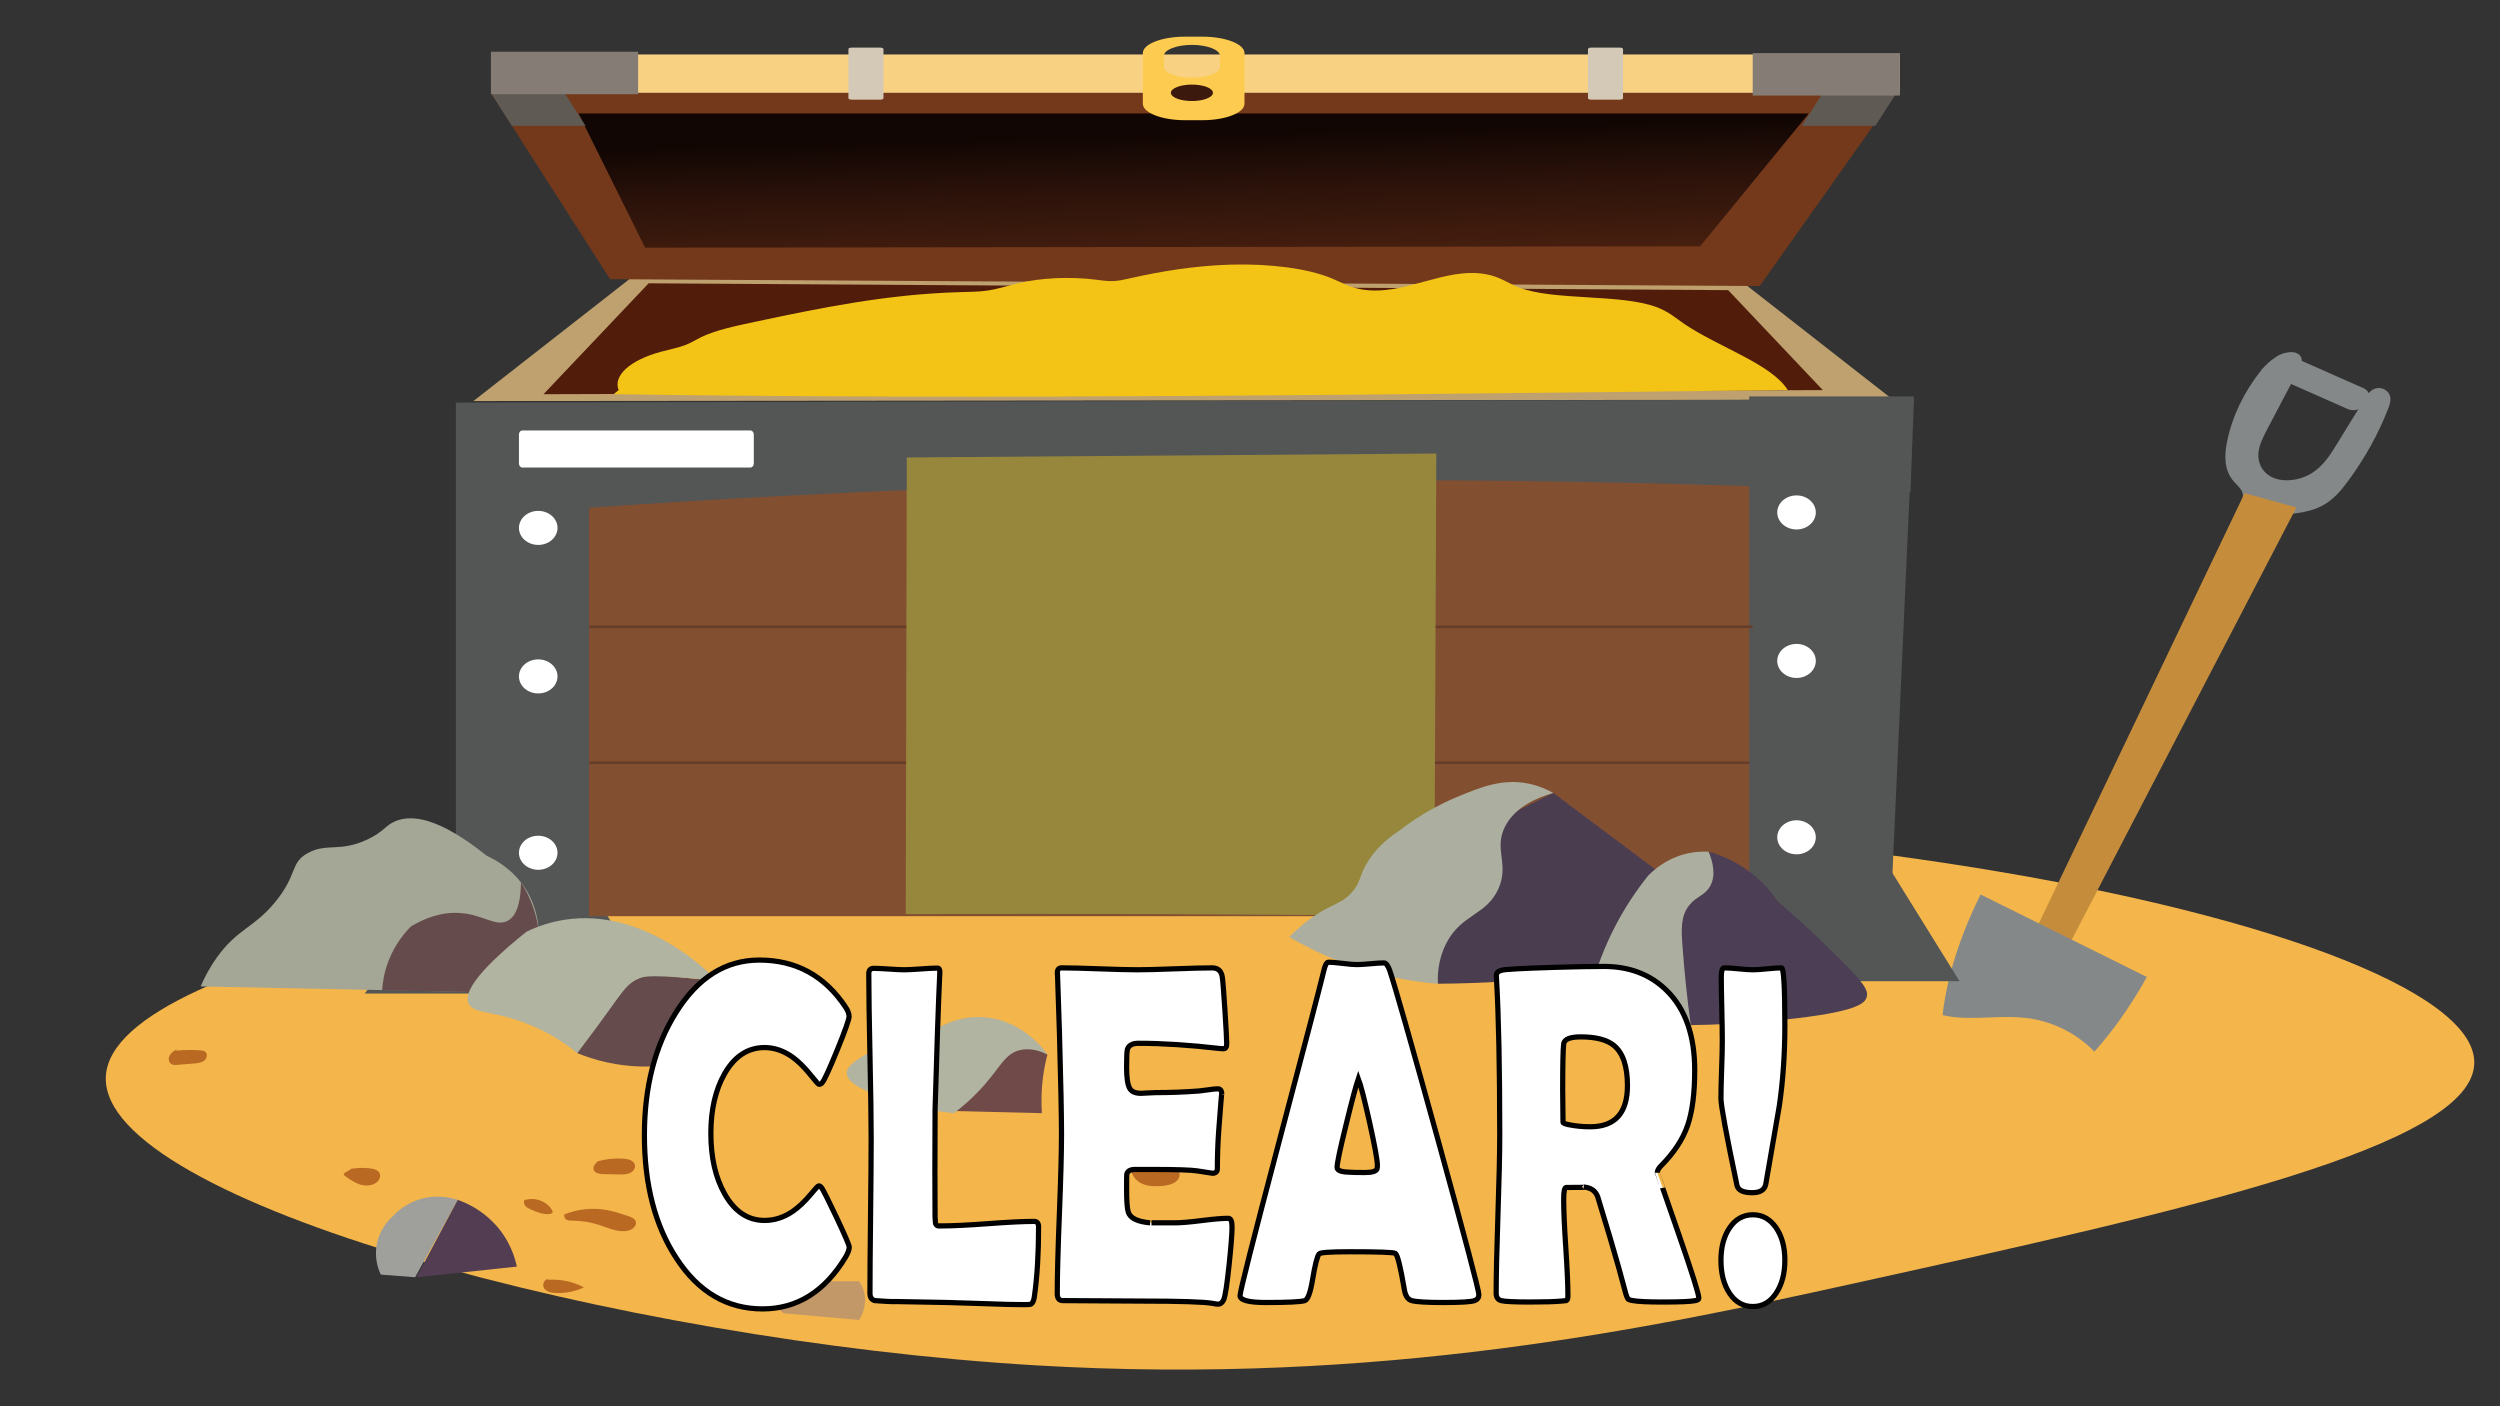 <?xml version="1.0" encoding="utf-8"?>
<!-- Generator: Adobe Illustrator 23.0.5, SVG Export Plug-In . SVG Version: 6.00 Build 0)  -->
<svg version="1.1" id="圖層_1" xmlns="http://www.w3.org/2000/svg" xmlns:xlink="http://www.w3.org/1999/xlink" x="0px" y="0px"
	 viewBox="0 0 1920 1080" style="enable-background:new 0 0 1920 1080;" xml:space="preserve">
<rect x="0" y="0" width="1920" height="1080" fill="#333333" stroke="none"/>
<style type="text/css">
	.st0{fill:#F4B54B;}
	.st1{fill:#9FA09C;}
	.st2{fill:#523D52;}
	.st3{fill:#B96922;}
	.st4{fill:#C29869;}
	.st5{fill:#704A48;}
	.st6{fill:#B1B4A1;}
	.st7{fill:#848889;}
	.st8{fill:#C48C3B;}
	.st9{fill:#BEA16E;}
	.st10{fill:#511C0A;}
	.st11{fill:#74391B;}
	.st12{fill:url(#SVGID_1_);}
	.st13{fill:#605A55;}
	.st14{fill:#F3C415;}
	.st15{fill:#F8D183;}
	.st16{fill:#857D75;}
	.st17{fill:#D4C9B6;}
	.st18{fill:#FCCB4F;}
	.st19{fill:#3B190C;}
	.st20{fill:#535655;}
	.st21{fill:#834F31;}
	.st22{fill:#FFFFFF;}
	.st23{fill:none;stroke:#663D28;stroke-width:2;stroke-miterlimit:10;}
	.st24{fill:#96873C;}
	.st25{fill:#A4A796;}
	.st26{fill:#654B4B;}
	.st27{fill:#4A3D50;}
	.st28{fill:#ACAF9F;}
	.st29{fill:#4C3E54;}
	.st30{fill:#FFFFFF;stroke:#000000;stroke-width:4;stroke-miterlimit:10;}
</style>
<path class="st0" d="M1900.26,815.97c0,64.59-225.04,114.23-478.24,170.08c-153.1,33.77-361.93,78.32-627.1,62.5
	c-319.41-19.05-717-125.51-713.66-221.3c3.44-98.73,431.75-157.24,525.75-170.08C1243.75,570.18,1900.26,705.66,1900.26,815.97z"/>
<g>
	<path class="st1" d="M318.8,980.93c-8.8-0.68-17.6-1.37-26.39-2.05c-1.52-3.22-5-11.7-3.17-22.54
		c2.14-12.67,10.13-20.3,12.67-22.54c2.99-3.2,9.21-8.97,19-12.3c14.22-4.84,26.58-1.33,30.62,0
		C340.62,941.32,329.71,961.13,318.8,980.93z"/>
	<path class="st2" d="M396.92,972.74c-25.69,2.73-51.38,5.46-77.07,8.2c10.56-19.81,21.11-39.62,31.67-59.43
		c6.11,2.14,17.27,6.96,27.45,17.42C391.72,952.02,395.62,966.45,396.92,972.74z"/>
</g>
<g>
	<g>
		<path class="st3" d="M432.98,932.89c10.16-4.27,21.62-5.56,32.52-3.68c5.81,1,11.42,2.88,17.01,4.75c2.38,0.8,5.08,1.9,5.8,4.24
			c0.99,3.19-2.49,6.1-5.82,6.89c-7.46,1.78-14.98-1.9-22.26-4.29c-6.67-2.18-13.7-3.32-20.73-3.35c-1.42-0.01-2.9,0.02-4.18-0.58
			c-1.28-0.6-2.27-2.05-1.79-3.35"/>
	</g>
	<g>
		<path class="st3" d="M403.48,921.57c7.58-2.36,16.64,1.1,20.52,7.85c0.25,0.43,0.48,0.9,0.42,1.39c-0.13,1.01-1.38,1.46-2.43,1.57
			c-4.92,0.52-9.71-1.5-14.22-3.48c-1.67-0.73-3.41-1.52-4.51-2.95s-1.27-3.69,0.13-4.84"/>
	</g>
	<g>
		<path class="st3" d="M420.7,982.89c9.59-0.69,19.37,1.35,27.81,5.82c-6.67,3.1-14.12,4.6-21.5,4.33c-3.4-0.13-7.2-0.86-9.11-3.6
			c-1.9-2.74,0.22-7.62,3.55-6.93"/>
	</g>
	<g>
		<path class="st3" d="M458.59,892c6.61-1.87,13.56-2.6,20.43-2.14c3.51,0.23,7.72,1.38,8.56,4.69c0.65,2.59-1.33,5.26-3.82,6.39
			c-2.49,1.13-5.35,1.09-8.1,1.04c-4.01-0.08-8.01-0.17-12.02-0.25c-3.09-0.06-6.98-0.69-7.77-3.6c-0.7-2.56,1.62-4.88,3.71-6.57"/>
	</g>
	<g>
		<path class="st3" d="M268.64,897.77c5.03-0.86,10.19-1.03,15.28-0.51c3.04,0.31,6.53,1.23,7.69,3.98
			c1.07,2.55-0.53,5.54-2.82,7.15c-3.56,2.5-8.46,2.55-12.63,1.19c-4.16-1.37-7.76-3.97-11.27-6.52c-0.41-0.3-0.85-0.66-0.88-1.15
			c-0.03-0.61,0.57-1.05,1.1-1.37c1.47-0.88,2.93-1.76,4.4-2.64"/>
	</g>
	<g>
		<path class="st3" d="M134.77,806.93c6.28-0.59,12.6-0.69,18.89-0.3c1.41,0.09,2.91,0.24,3.99,1.11c2.08,1.69,1.3,5.2-0.81,6.85
			c-2.11,1.64-4.99,1.93-7.69,2.15c-4.25,0.35-8.51,0.7-12.76,1.05c-1.67,0.14-3.48,0.25-4.9-0.63c-2.2-1.37-2.38-4.61-1.07-6.81
			s3.65-3.59,5.89-4.89"/>
	</g>
	<g>
		<path class="st3" d="M699.86,986.3c2.69-0.37,5.19-1.85,6.76-4.01c0.64-0.89,1.15-1.89,2.01-2.59c1.06-0.86,2.5-1.11,3.88-1.28
			c5.12-0.61,10.62-0.34,14.95,2.38c4.33,2.72,6.91,8.47,4.63,12.96c-1.65,3.22-5.38,5.07-9.06,5.43
			c-3.69,0.36-7.38-0.55-10.92-1.59c-4.35-1.28-8.85-2.93-11.71-6.36c-1.36-1.63-1.68-4.83,0.45-5.15"/>
	</g>
	<g>
		<path class="st3" d="M869.57,897.24c3.48-6.13,10.57-10.2,17.79-10.11s14.24,4.37,17.36,10.68c0.8,1.62,1.37,3.41,1.13,5.19
			c-0.7,5.2-7.29,7.24-12.67,7.73c-5.33,0.49-10.9,0.58-15.8-1.52c-4.9-2.1-8.92-6.9-8.45-12.07"/>
	</g>
</g>
<path class="st4" d="M659.79,1013.72c-19.35-1.71-38.71-3.42-58.06-5.12c-0.34-0.26-7.5-5.84-6.33-14.34
	c0.84-6.12,5.4-9.57,6.33-10.25c19.35,0,38.71,0,58.06,0c1.48,2.16,3.41,5.64,4.22,10.25
	C665.72,1003.92,661.22,1011.5,659.79,1013.72z"/>
<g>
	<path class="st5" d="M800.2,854.91c-28.15-0.68-56.3-1.37-84.46-2.05c-1.76-14.69-3.52-29.37-5.28-44.06
		c10.74-5.05,38.53-16.26,70.73-8.2c9.22,2.31,16.97,5.73,23.23,9.22c-1.87,7.15-3.53,15.78-4.22,25.61
		C799.7,842.6,799.8,849.14,800.2,854.91z"/>
	<path class="st6" d="M732.64,854.91c-20.96-2-37.36-6.47-48.56-10.25c-14.3-4.83-33.7-11.37-33.78-20.49
		c-0.04-4.59,4.83-8.05,9.5-11.27c15.71-10.83,33.99-11.08,44.34-10.25c2.69-3.04,18.86-20.71,45.4-21.52
		c34.33-1.05,53.84,27.11,54.9,28.69c-5.69-2.74-13.92-5.5-22.17-3.07c-10.48,3.08-13.98,12.48-26.39,26.64
		C750.87,839.09,743.33,846.82,732.64,854.91z"/>
</g>
<g>
	<path class="st7" d="M1803.17,314.19l-49.82-22.04c-4.06-1.8-5.46-5.81-3.12-8.92l3.55-4.71c2.34-3.11,7.58-4.19,11.64-2.39
		l49.82,22.04c4.06,1.8,5.46,5.81,3.12,8.92l-3.55,4.71C1812.47,314.91,1807.23,315.98,1803.17,314.19z"/>
	<g>
		<path class="st7" d="M1736.72,284.01c4.26-4.35,5.74-6.2,11.26-9.92c5.21-3.51,14.36-5.54,18.31-1.17
			c2.73,3.03,1.02,7.14-0.78,10.55c-8.05,15.31-16.1,30.62-24.15,45.93c-3.22,6.12-6.48,12.39-6.92,18.98
			c-0.44,6.59,2.44,13.69,9.41,17.57c9.24,5.14,22.84,2.98,31.65-2.6c8.81-5.57,13.95-13.76,18.82-21.67
			c7.44-12.08,14.87-24.16,22.31-36.23c2.05-3.33,4.92-7.12,9.7-7.45c4.4-0.31,8.23,2.77,9.18,6.08c0.95,3.31-0.23,6.73-1.49,9.98
			c-7.57,19.5-18.05,38.34-31.18,56.03c-5.17,6.96-10.99,13.95-19.65,18.44c-11.64,6.03-26.52,6.64-40.56,7.04
			c-7.79,0.22-17.66-0.6-20.08-6.27c-1.4-3.3,0.56-6.93-0.2-10.36c-0.79-3.57-4.35-6.33-6.95-9.35c-7.49-8.73-7.1-20.05-5.01-30.37
			c3.93-19.43,12.95-38.25,26.36-55.01"/>
	</g>
	<path class="st8" d="M1557.91,725.76l27.32,7.23c59.47-114.42,118.93-228.84,178.4-343.26c-13.26-3.66-26.52-7.31-39.78-10.97
		C1668.53,494.42,1613.22,610.09,1557.91,725.76z"/>
</g>
<path class="st7" d="M1521.1,686.97c-37.44,74.97-40.58,147.87-6.32,164.87c34.25,16.99,93.3-28.17,134-101.52L1521.1,686.97z"/>
<g>
	<path class="st0" d="M1459.83,755.88c6.38,16.11,25.5,24.01,43.21,25.48c17.72,1.47,35.65-1.7,53.29,0.46
		c18.63,2.28,36.4,10.67,49.76,23.47c8.07,7.74,14.5,16.96,22.66,24.61c8.16,7.65,18.79,13.83,30.11,13.22
		c-11.71,15.09-23.42,30.18-35.14,45.27c-5.6,7.22-12.01,14.95-21.13,16.74c-5.2,1.02-10.57-0.08-15.75-1.21
		c-47.39-10.36-94.1-23.67-139.74-39.81c-6.78-2.4-14.34-5.63-16.62-12.28c-1.61-4.69-0.07-9.79,1.48-14.5
		c8.5-25.82,17.39-51.53,26.65-77.1"/>
</g>
<g>
	<g>
		<path class="st9" d="M1453.76,306.96c-363.4,0.35-726.8,0.7-1090.2,1.05c40.38-31.55,80.76-63.1,121.13-94.65
			c285.34,1.75,570.67,3.5,856.01,5.26C1378.39,248.07,1416.07,277.51,1453.76,306.96z"/>
		<path class="st10" d="M1399.92,299.6c-327.51,1.05-655.02,2.1-982.53,3.16c26.92-28.39,53.84-56.79,80.76-85.18
			c276.36,1.75,552.73,3.5,829.09,5.26C1351.47,248.41,1375.69,274,1399.92,299.6z"/>
		<path class="st11" d="M1351.47,219.67c-294.31-1.75-588.62-3.5-882.93-5.26c-30.51-47.67-61.01-95.35-91.52-143.02
			c359.81,0,719.62,0,1079.43,0C1421.46,120.82,1386.46,170.24,1351.47,219.67z"/>
		
			<linearGradient id="SVGID_1_" gradientUnits="userSpaceOnUse" x1="920.408" y1="-847.493" x2="916.518" y2="-1001.458" gradientTransform="matrix(1 0 0 1 0 1080)">
			<stop  offset="0" style="stop-color:#582712"/>
			<stop  offset="0.575" style="stop-color:#2B120A"/>
			<stop  offset="0.843" style="stop-color:#110603"/>
		</linearGradient>
		<path class="st12" d="M1305.71,189.17c-270.08,0.35-540.16,0.7-810.25,1.05c-17.05-34.35-34.1-68.71-51.15-103.06h944.84
			C1361.34,121.17,1333.52,155.17,1305.71,189.17z"/>
		<path class="st13" d="M377.02,71.39c18.85,0,37.69,0,56.53,0c5.38,8.41,10.77,16.83,16.15,25.24h-56.53
			C387.78,88.22,382.4,79.8,377.02,71.39z"/>
		<path class="st13" d="M1456.45,71.39c-18.85,0-37.69,0-56.53,0c-5.38,8.41-10.77,16.83-16.15,25.24h56.53
			C1445.68,88.22,1451.07,79.8,1456.45,71.39z"/>
		<g>
			<path class="st14" d="M475.1,299.63c-4.38-11.14,8.75-23.06,32.48-29.48c6.3-1.7,13.29-3.06,18.76-5.15
				c4.75-1.81,8.12-4.1,12.28-6.13c10.65-5.19,26.02-8.49,40.98-11.66c49.81-10.56,101.6-21.34,158.13-22.86
				c6.45-0.17,13.01-0.23,19.16-1c9.21-1.16,16.6-3.81,24.84-5.78c17.63-4.22,40.02-5.27,59.7-2.8c4.19,0.52,8.42,1.21,12.82,1.11
				c4.74-0.1,9-1.1,13.1-2.03c24.32-5.54,51.04-9.94,79.13-10.64c28.09-0.7,57.78,2.71,76.86,10.8c7.12,3.02,13.11,6.75,22.82,8.33
				c32.3,5.23,63.19-17.47,94.96-11.76c11.02,1.98,16.55,6.76,25.15,10.09c27.09,10.49,77.82,4.89,105.65,15.08
				c9.96,3.65,15.24,8.77,22.12,13.37c26.24,17.57,66.8,30.69,78.97,50.47c-303.44,3.17-598.43,7.61-901.77,3.16"/>
		</g>
		<g>
			<rect x="387.78" y="41.83" class="st15" width="1071.36" height="29.45"/>
			<rect x="377.02" y="39.73" class="st16" width="113.06" height="32.6"/>
			<rect x="1346.08" y="40.78" class="st16" width="113.06" height="32.6"/>
			<path class="st17" d="M1244.25,76.53h-22.44c-1.23,0-2.24-0.51-2.24-1.14V37.72c0-0.63,1.01-1.14,2.24-1.14h22.44
				c1.23,0,2.24,0.51,2.24,1.14v37.67C1246.49,76.02,1245.48,76.53,1244.25,76.53z"/>
			<path class="st18" d="M923.47,28.16h-13.46c-17.76,0-32.3,5.68-32.3,12.62v38.91c0,6.94,14.54,12.62,32.3,12.62h13.46
				c17.76,0,32.3-5.68,32.3-12.62V40.78C955.77,33.84,941.23,28.16,923.47,28.16z M936.93,51.29c0,4.62-9.69,8.41-21.53,8.41
				c-11.85,0-21.53-3.79-21.53-8.41v-8.41c0-4.62,9.69-8.41,21.53-8.41c11.85,0,21.53,3.79,21.53,8.41V51.29z"/>
			<ellipse class="st19" cx="915.39" cy="71.28" rx="16.15" ry="6.31"/>
			<path class="st17" d="M676.27,76.53h-22.44c-1.23,0-2.24-0.51-2.24-1.14V37.72c0-0.63,1.01-1.14,2.24-1.14h22.44
				c1.23,0,2.24,0.51,2.24,1.14v37.67C678.51,76.02,677.5,76.53,676.27,76.53z"/>
		</g>
	</g>
	<path class="st20" d="M503.54,763.04H280.11c25.12-33.27,50.25-66.54,75.37-99.8c28.71,0,57.43,0,86.14,0
		C462.26,696.51,482.9,729.77,503.54,763.04z"/>
	<path class="st20" d="M1504.91,753.54h-223.43c25.12-33.27,50.25-66.54,75.37-99.8c28.71,0,57.43,0,86.14,0
		C1463.63,687.01,1484.27,720.28,1504.91,753.54z"/>
	<rect x="390.48" y="356.72" class="st21" width="1044.44" height="346.92"/>
	<path class="st20" d="M1469.91,304.44c-42.17,0-84.35,0-126.52,0v2.64c-331.1,0.7-662.2,1.41-993.29,2.11c0,0.79,0,1.58,0,2.37
		c0,28.51,0,57.03,0,85.54v323.16h102.29V389.96c51.51-3.59,103.55-6.76,156.13-9.48c254.85-13.19,500.14-14.67,734.88-7.17v349.34
		h107.67c5.17-114.86,10.35-229.71,15.52-344.57c0.21,0.01,0.42,0.01,0.63,0.02c0.9-23.76,1.79-47.52,2.69-71.28
		c-0.03,0-0.07,0-0.11,0C1469.84,306.03,1469.88,305.24,1469.91,304.44z"/>
	<ellipse class="st22" cx="413.36" cy="405.43" rx="14.81" ry="13.07"/>
	<ellipse class="st22" cx="413.36" cy="519.48" rx="14.81" ry="13.07"/>
	<ellipse class="st22" cx="413.36" cy="654.93" rx="14.81" ry="13.07"/>
	<ellipse class="st22" cx="1379.73" cy="393.55" rx="14.81" ry="13.07"/>
	<ellipse class="st22" cx="1379.73" cy="507.6" rx="14.81" ry="13.07"/>
	<ellipse class="st22" cx="1379.73" cy="643.05" rx="14.81" ry="13.07"/>
	<path class="st22" d="M576.22,359.09H401.24c-1.48,0-2.69-1.39-2.69-3.1v-22.31c0-1.71,1.21-3.1,2.69-3.1h174.98
		c1.48,0,2.69,1.39,2.69,3.1v22.31C578.91,357.7,577.7,359.09,576.22,359.09z"/>
	<line class="st23" x1="452.39" y1="481.39" x2="1346.08" y2="481.39"/>
	<line class="st23" x1="452.39" y1="585.74" x2="1343.39" y2="585.74"/>
	<path class="st24" d="M1101.52,703.65c-70.49-0.82-140.97-1.36-211.45-1.62c-64.81-0.24-129.63-0.23-194.45,0
		c0.26-116.9,0.53-233.8,0.79-350.71c135.56-1,271.12-2.01,406.69-3.02C1102.58,466.75,1102.04,585.2,1101.52,703.65z"/>
</g>
<g>
	<path class="st25" d="M405.37,762.7c-83.75-1.71-167.51-3.42-251.26-5.12c2.32-5.48,6.26-13.65,12.67-22.54
		c15.84-21.97,27.73-21.95,44.34-42.01c17.84-21.54,11.27-30.19,25.34-37.91c14.42-7.92,24.23-0.44,45.4-10.25
		c13.06-6.05,13.93-11.04,22.17-14.34c11.85-4.76,32.29-3.39,69.68,26.64c8.12,3.76,18.22,10.03,26.39,20.49
		C427.16,712.34,406.76,759.59,405.37,762.7z"/>
	<path class="st26" d="M404.31,762.7c-36.95-0.68-73.9-1.37-110.85-2.05c0.35-5.93,1.55-14.27,5.28-23.57
		c4.93-12.29,12.07-20.75,16.89-25.61c9.22-5.53,22.51-11.38,38.01-10.25c17.43,1.27,26.88,10.58,35.89,6.15
		c5.05-2.48,10.34-9.45,10.56-29.71c4.73,7.31,16.39,27.58,13.72,54.3C412.48,745.34,407.99,755.86,404.31,762.7z"/>
</g>
<g>
	<path class="st26" d="M539.44,811.88c-9.69,3.27-23.42,6.71-40.12,7.17c-24.94,0.69-44.61-5.62-55.95-10.25
		c-10.91-23.22-21.82-46.45-32.73-69.67c46.8,4.78,93.61,9.56,140.41,14.34c4.54,6.26,10.71,15.91,15.84,28.69
		c4.86,12.12,7.6,19.22,4.22,24.59C566.77,813.67,553.8,815.27,539.44,811.88z"/>
	<path class="st6" d="M443.37,808.8c-9.44-7.62-23.1-16.87-41.17-23.57c-24.25-8.98-38.51-6.7-42.23-14.34
		c-3.56-7.32,3.22-22.33,44.34-55.33c10.94-5.26,21.03-7.92,29.56-9.22c60.38-9.24,109.19,38.99,117.18,47.13
		c-8.01-1-19.22-2.21-32.73-3.07c-19.52-1.25-23.65-0.48-27.45,1.02c-8.44,3.35-12.08,9.08-23.23,24.59
		C462.28,783.49,454.04,794.81,443.37,808.8z"/>
</g>
<g>
	<path class="st27" d="M1317.5,702.25c-10.9,9.42-27.71,21.93-50.67,31.76c-6.71,2.88-25.38,11.62-70.73,16.39
		c-23.48,2.47-54.67,4.85-91.85,5.12c-1.15-5.37-2.22-13.26-1.06-22.54c1.97-15.71,9.18-26.16,12.91-32.6
		c6.86-11.87,13.63-30.47,12.43-59.61c21.47-10.59,42.93-21.17,64.4-31.76C1234.46,640.09,1275.98,671.17,1317.5,702.25z"/>
	<path class="st28" d="M1104.25,755.52c-20.32-1.66-46.91-6.08-76.01-17.42c-14.63-5.7-27.3-12.14-38.01-18.44
		c3.61-3.78,9.59-9.55,17.95-15.37c15.24-10.62,21.38-9.56,29.56-18.44c7.97-8.66,5.66-13.49,13.72-25.61
		c7.04-10.59,15.76-17.38,22.17-21.52c17.41-13.64,33.73-21.78,45.4-26.64c18.48-7.7,35-14.33,54.9-10.25
		c8.29,1.7,14.74,4.76,19,7.17c-12.2,3.5-29.16,10.5-36.95,25.61c-9.13,17.73,3.5,28.82-5.28,48.16c-9.3,20.48-28.45,19-40.12,42.01
		C1104.67,736.44,1103.98,747.89,1104.25,755.52z"/>
</g>
<g>
	<path class="st29" d="M1433.63,765.77c-1.35,4.89-7.8,11.62-64.4,17.42c-29.24,3-53.62,3.87-70.73,4.1
		c-5.11-11.09-14.41-35.25-11.61-66.6c2.98-33.39,18.05-56.7,25.34-66.6c7.82,2.18,20.23,6.7,32.73,16.39
		c9.72,7.54,16.1,15.59,20.06,21.52c11.71,10.06,28.35,24.91,47.51,44.06C1431.04,754.56,1435.14,760.32,1433.63,765.77z"/>
	<path class="st28" d="M1298.5,787.29c-10.55-0.81-23.11-2.57-36.95-6.15c-16.63-4.3-30.45-10.03-41.17-15.37
		c3.21-13.85,8.59-31.26,17.95-50.21c8.85-17.92,18.78-32.23,27.45-43.03c4.17-4.32,13.25-12.5,27.45-16.39
		c7.51-2.06,14.17-2.29,19-2.05c3.08,7.47,5.95,18.08,1.06,26.64c-4.01,7.02-10.32,7.54-15.84,14.34
		c-6.74,8.33-6.25,18.59-5.28,31.76C1293.49,744.67,1295.47,764.93,1298.5,787.29z"/>
</g>
<g>
	<path class="st30" d="M652.21,957.7c0,1.94-0.91,4.49-2.74,7.65c-16.02,26.59-37.3,39.89-63.84,39.89
		c-27.16,0-49.18-12.93-66.06-38.79c-16.45-25.01-24.67-56.58-24.67-94.71c0-36.91,8.05-68.24,24.15-93.98
		c16.8-26.96,38.16-40.43,64.1-40.43c28.2,0,50.31,12.08,66.32,36.24c1.74,2.67,2.61,5.04,2.61,7.1c0,2.31-3.03,10.87-9.07,25.68
		c-6.05,14.82-9.86,23.13-11.42,24.95c-0.7,0.97-1.57,1.46-2.61,1.46c-0.44,0-2.61-2.43-6.53-7.29c-4.7-5.83-9.31-10.38-13.84-13.66
		c-6.88-4.85-14.01-7.29-21.41-7.29c-12.79,0-23.02,6.68-30.68,20.03c-7.05,12.38-10.58,27.68-10.58,45.9
		c0,18.46,3.52,33.94,10.58,46.44c7.66,13.6,17.89,20.4,30.68,20.4c7.57,0,14.75-2.3,21.54-6.92c4.44-3.03,8.96-7.29,13.58-12.75
		c3.83-4.61,5.96-6.92,6.4-6.92c0.87,0,1.74,0.67,2.61,2c1.39,2.19,5.18,9.77,11.36,22.77C649.03,948.96,652.21,956.37,652.21,957.7
		z"/>
	<path class="st30" d="M786.28,1001.96c-7.49,0-17.23-0.25-29.24-0.73c-15.67-0.49-25.42-0.79-29.24-0.91l-39.04-0.73
		c-3.92,0.12-9.53-0.12-16.84-0.73c-2.53-0.61-3.79-2.49-3.79-5.65c0-13.23,0.15-33.06,0.46-59.47c0.3-26.41,0.46-46.23,0.46-59.47
		c0-14.08-0.31-35.18-0.91-63.29c-0.61-28.11-0.91-49.2-0.91-63.29c0-2.67,1.31-4.01,3.92-4.01c2.61,0,6.51,0.18,11.68,0.55
		c5.18,0.36,9.03,0.55,11.55,0.55c2.87,0,7.14-0.21,12.79-0.64c5.66-0.42,9.92-0.64,12.79-0.64c1.31,0,1.91,1.16,1.83,3.46
		l-0.13,2.37c-1.04,22.83-2.22,57.13-3.52,102.9L718,900.33c0,15.54,0.04,26.9,0.13,34.06c0.08,1.46,0.17,2.91,0.26,4.37
		c0.09,1.46,0.74,2.37,1.96,2.73c0.09,0,1.22,0,3.39,0c7.83,0,19.56-0.58,35.18-1.73c15.62-1.15,27.35-1.73,35.18-1.73
		c2.35,0,3.53,1.4,3.53,4.19c0,20.76-1.09,38.67-3.26,53.73c-0.44,3.16-1.35,5.04-2.74,5.65
		C791.2,1001.84,789.42,1001.96,786.28,1001.96z"/>
	<path class="st30" d="M946.21,942.22c0,5.22-0.74,14.82-2.22,28.78c-1.57,15.18-2.96,24.22-4.18,27.14
		c-1.04,2.31-2.48,3.46-4.31,3.46c-0.78,0-2.09-0.18-3.92-0.55c-6.35-1.21-24.89-1.82-55.62-1.82c-6.7,0-16.67-0.06-29.9-0.18
		c-13.23-0.12-23.15-0.18-29.77-0.18c-2.87,0-4.31-1.76-4.31-5.28c0-13.6,0.54-34.03,1.63-61.29c1.09-27.26,1.63-47.69,1.63-61.29
		c0-13.84-0.52-39.64-1.57-77.41c-0.26-9.71-0.74-24.22-1.44-43.53l-0.13-2.55c-0.18-2.79,0.91-4.19,3.26-4.19
		c6.44,0,16.12,0.25,29.05,0.73c12.92,0.49,22.61,0.73,29.05,0.73c6.35,0,15.93-0.24,28.72-0.73c12.79-0.48,22.37-0.73,28.72-0.73
		c4.52,0,7.14,2.37,7.83,7.1c0.43,2.79,1.11,11.26,2.02,25.41c0.91,14.15,1.37,22.74,1.37,25.77c0,2.55-0.87,3.83-2.61,3.83
		c-0.52,0-1.44-0.06-2.74-0.18c-23.15-2.67-43.95-4.01-62.4-4.01c-4.61,0-7.44,1.52-8.49,4.55c-0.44,1.46-0.65,6.13-0.65,14.02
		c0,8.26,0.87,13.72,2.61,16.39c1.48,2.31,4.31,3.46,8.49,3.46c0.87,0,2.57-0.09,5.09-0.27c2.52-0.18,4.61-0.27,6.27-0.27
		c10.97,0,22.06-0.42,33.29-1.27c0.96-0.12,3.35-0.42,7.18-0.91c2.96-0.48,5.31-0.73,7.05-0.73c2.09,0,3.13,1.4,3.13,4.19
		c0-2.55-0.78,6.74-2.35,27.87c-0.7,9.72-1.04,19.43-1.04,29.14c0,2.43-1.26,3.64-3.79,3.64l-11.75-1.82
		c-4.96-0.73-16.28-1.09-33.94-1.09h-13.84c-3.57,0-5.66,1.22-6.27,3.64c-0.09,0.61-0.13,4.37-0.13,11.29
		c0,9.23,0.43,15.18,1.3,17.85c1.48,4.62,7.05,7.35,16.71,8.2c-0.17,0,6.18,0,19.06,0c4.61,0,11.47-0.57,20.56-1.73
		c9.09-1.15,15.91-1.73,20.43-1.73C945.25,935.67,946.21,937.85,946.21,942.22z"/>
	<path class="st30" d="M1135.77,994.31c0,2.19-1.09,3.71-3.26,4.55c-2.61,0.97-10.71,1.46-24.28,1.46
		c-12.45,0-20.45-0.49-24.02-1.46c-2.96-0.85-4.83-3.58-5.61-8.2c-2.96-17.49-5.27-26.83-6.92-28.05
		c-1.39-0.85-13.06-1.27-34.99-1.27c-14.8,0-22.67,0.55-23.63,1.64c-1.48,1.94-3.13,8.44-4.96,19.49c-1.65,10.08-3.66,15.54-6,16.39
		c-2.96,0.97-12.88,1.46-29.77,1.46c-13.32,0-19.97-1.76-19.97-5.28c0-3.16,9.83-41.95,29.5-116.38
		c21.32-80.5,32.9-124.76,34.73-132.77c1.04-4.61,2.26-6.92,3.66-6.92c2.35,0,5.98,0.3,10.9,0.91c4.92,0.61,8.59,0.91,11.03,0.91
		c2.35,0,5.81-0.21,10.38-0.64c4.57-0.42,7.98-0.64,10.25-0.64c1.65,0,3.18,2,4.57,6.01c4.26,12.75,16.71,56.46,37.34,131.13
		C1125.42,951.81,1135.77,991.03,1135.77,994.31z M1043.21,828.39c-1.83,5.34-4.92,16.94-9.27,34.79
		c-4.7,18.94-7.05,30.05-7.05,33.33c0,2.19,2.61,3.4,7.83,3.64c2.7,0.24,7.14,0.36,13.32,0.36c5.75,0,8.92-0.97,9.53-2.91
		c0.17-0.61,0.26-1.46,0.26-2.55c0-4.01-2-15.05-6.01-33.15C1047.91,844.42,1045.04,833.25,1043.21,828.39z"/>
	<path class="st30" d="M1304.71,997.04c0,0.85-0.87,1.46-2.61,1.82c-3.31,0.73-11.62,1.09-24.94,1.09c-11.4,0-19.15-0.36-23.24-1.09
		c-1.92-0.36-3-0.67-3.26-0.91c-0.52-0.36-1.13-1.58-1.83-3.64c-1.31-4.74-3.22-11.78-5.75-21.13c-3.39-12.14-8.7-30.05-15.93-53.73
		c-1.57-4.74-5.18-7.34-10.84-7.83c2.61,0.24-1.87,0.36-13.45,0.36c-1.31,0-1.96,3.1-1.96,9.29c0,8.26,0.54,20.58,1.63,36.97
		c1.09,16.39,1.63,28.72,1.63,36.97c0,2.07-0.39,3.28-1.17,3.64c-1.22,0.12-2.44,0.24-3.66,0.36c-5.14,0.48-13.14,0.73-24.02,0.73
		c-12.45,0-19.93-0.36-22.46-1.09c-2.53-0.73-3.79-2.61-3.79-5.65c0-13.36,0.46-33.51,1.37-60.47c0.91-26.96,1.37-47.17,1.37-60.65
		c0-51.36-0.83-91.43-2.48-120.21l-0.13-2.55c-0.09-2.06,1.28-3.46,4.11-4.19c2.83-0.73,16.12-1.46,39.88-2.19
		c16.1-0.48,28.94-0.73,38.51-0.73c19.84,0,36.03,6.25,48.57,18.76c14.19,14.09,21.28,34.42,21.28,61.01
		c0,17.73-1.83,31.87-5.48,42.44s-10.4,20.83-20.24,30.78c-2,1.94-3,3.77-3,5.46c0-0.12,5.31,15.12,15.93,45.72
		C1299.4,977.01,1304.71,993.89,1304.71,997.04z M1249.88,833.67c0-14.81-3.48-25.07-10.44-30.78c-5.4-4.37-13.84-6.56-25.33-6.56
		c-8.27,0-12.66,1.76-13.19,5.28c-0.52,4.13-0.78,16.03-0.78,35.7c0,2.79,0.04,6.92,0.13,12.39c0.09,5.46,0.13,9.53,0.13,12.2
		c0,0.61,1.39,1.22,4.18,1.82c5.31,1.09,10.88,1.64,16.71,1.64C1240.35,865.36,1249.88,854.8,1249.88,833.67z"/>
	<path class="st30" d="M1370.77,787.41c0,22.1-1.44,42.86-4.31,62.29c-3.48,19.92-6.92,39.77-10.31,59.56
		c-0.78,4.49-4.27,6.74-10.44,6.74c-7.05,0-10.97-1.94-11.75-5.83c-8.18-38.98-12.27-61.13-12.27-66.48
		c0-4.98,0.17-12.38,0.52-22.22c0.35-9.83,0.52-17.24,0.52-22.22c0-5.46-0.13-13.66-0.39-24.59c-0.26-10.93-0.39-19.12-0.39-24.59
		c0-4.49,0.78-6.74,2.35-6.74c2.44,0,6.09,0.25,10.97,0.73c4.87,0.49,8.53,0.73,10.97,0.73c2.44,0,6.09-0.24,10.97-0.73
		c4.87-0.48,8.53-0.73,10.97-0.73C1369.9,743.33,1370.77,758.03,1370.77,787.41z M1370.77,967.9c0,10.2-2.26,18.67-6.79,25.41
		c-4.53,6.74-10.44,10.11-17.75,10.11c-7.4,0-13.34-3.34-17.82-10.02c-4.48-6.68-6.72-15.18-6.72-25.5c0-10.2,2.26-18.58,6.79-25.13
		c4.52-6.56,10.44-9.83,17.75-9.83c7.22,0,13.12,3.28,17.69,9.83C1368.49,949.33,1370.77,957.7,1370.77,967.9z"/>
</g>
</svg>
